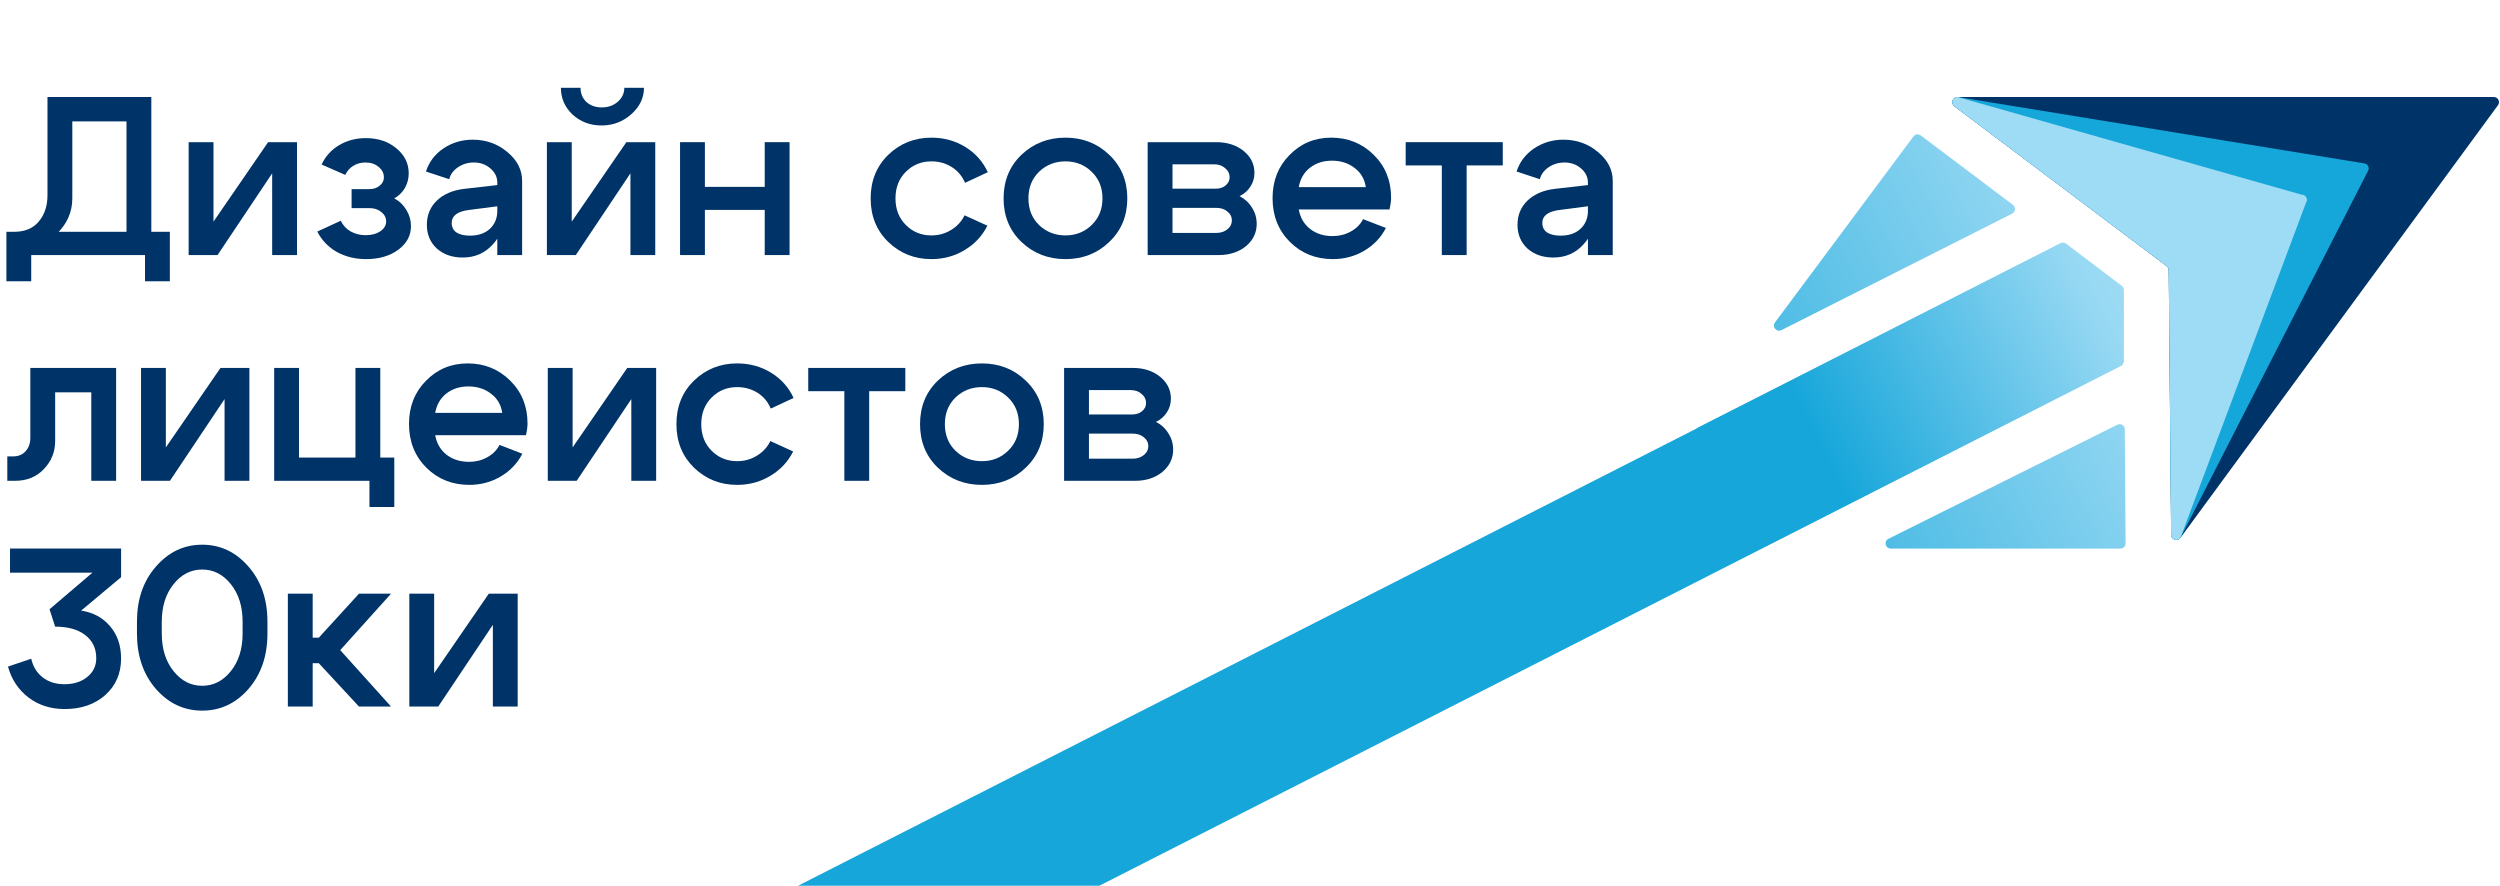 <svg xmlns="http://www.w3.org/2000/svg" width="175" height="62" viewBox="0 0 175 62" fill="none">
<path d="M151.811 18.912L151.979 37.434C151.983 37.782 152.427 37.926 152.633 37.645L174.858 7.366C175.033 7.127 174.863 6.79 174.566 6.79L137.024 6.788C136.677 6.788 136.529 7.23 136.807 7.439L151.667 18.627C151.757 18.694 151.81 18.8 151.811 18.912Z" fill="#003368"/>
<path d="M151.811 18.912L151.979 37.434C151.983 37.772 152.402 37.917 152.615 37.668C152.628 37.653 152.638 37.636 152.647 37.619L165.726 12.032C165.734 12.014 165.745 11.998 165.755 11.982C165.898 11.753 165.745 11.451 165.476 11.431C165.457 11.429 165.437 11.428 165.418 11.425L137.053 6.792C137.034 6.789 137.014 6.787 136.995 6.789C136.669 6.813 136.537 7.236 136.807 7.439L151.667 18.627C151.757 18.694 151.81 18.8 151.811 18.912Z" fill="#15A6DA"/>
<path d="M151.811 18.912L151.979 37.434C151.982 37.765 152.385 37.911 152.601 37.684C152.624 37.66 152.639 37.629 152.651 37.598L161.398 14.252C161.409 14.221 161.426 14.193 161.442 14.163C161.563 13.943 161.423 13.666 161.174 13.633C161.141 13.628 161.107 13.625 161.075 13.616L137.073 6.801C137.041 6.792 137.007 6.787 136.974 6.791C136.663 6.831 136.543 7.24 136.807 7.439L151.667 18.627C151.757 18.694 151.81 18.8 151.811 18.912Z" fill="#9EDBF4"/>
<path d="M148.791 38.036L148.737 30.052C148.736 29.784 148.454 29.611 148.214 29.73L132.19 37.715C131.848 37.885 131.97 38.4 132.352 38.4H148.429C148.63 38.4 148.793 38.237 148.791 38.036Z" fill="url(#paint0_linear_178_21737)"/>
<path d="M148.673 20.3V25.268C148.673 25.404 148.596 25.529 148.475 25.59L123.349 38.361C123.298 38.387 123.242 38.401 123.185 38.401H113.42C113.125 38.401 112.954 38.066 113.126 37.827L118.755 30.025C118.789 29.979 118.833 29.941 118.885 29.915L144.247 17.025C144.371 16.963 144.519 16.976 144.63 17.059L148.529 20.012C148.62 20.08 148.673 20.187 148.673 20.3Z" fill="url(#paint1_linear_178_21737)"/>
<path d="M134.448 9.478L140.908 14.341C141.122 14.502 141.092 14.832 140.853 14.953L124.702 23.109C124.361 23.281 124.02 22.876 124.248 22.57L133.94 9.551C134.06 9.39 134.288 9.357 134.448 9.478Z" fill="url(#paint2_linear_178_21737)"/>
<rect x="144.247" y="17.026" width="9.565" height="131.953" transform="rotate(63.03 144.247 17.026)" fill="url(#paint3_linear_178_21737)"/>
<path d="M0.448 16.226H11.889V19.687H10.151V17.854H2.186V19.687H0.448V16.226ZM0.985 16.226C1.733 16.226 2.307 15.989 2.708 15.515C3.119 15.03 3.324 14.414 3.324 13.666V6.792H10.593V17.838H8.855V8.498H5.062V13.887C5.062 14.846 4.694 15.678 3.956 16.384C3.229 17.09 2.292 17.443 1.143 17.443H0.669L0.448 16.226H0.985Z" fill="#003368"/>
<path d="M20.791 17.854H19.052V12.133L15.228 17.854H13.205V9.952H14.944V15.515L18.768 9.952H20.791V17.854Z" fill="#003368"/>
<path d="M22.511 11.517C22.785 10.937 23.195 10.484 23.743 10.158C24.302 9.831 24.923 9.668 25.608 9.668C26.461 9.668 27.172 9.905 27.741 10.379C28.321 10.853 28.61 11.438 28.61 12.133C28.61 12.502 28.521 12.844 28.342 13.16C28.163 13.466 27.915 13.708 27.599 13.887C27.957 14.077 28.242 14.351 28.453 14.709C28.663 15.057 28.768 15.431 28.768 15.831C28.768 16.495 28.468 17.048 27.868 17.49C27.278 17.922 26.53 18.138 25.624 18.138C24.865 18.138 24.18 17.97 23.569 17.633C22.969 17.285 22.516 16.811 22.21 16.21L23.854 15.452C24.001 15.768 24.228 16.015 24.533 16.194C24.849 16.373 25.202 16.463 25.592 16.463C26.003 16.463 26.345 16.373 26.619 16.194C26.893 16.005 27.03 15.773 27.03 15.499C27.03 15.236 26.914 15.014 26.683 14.835C26.461 14.656 26.187 14.567 25.861 14.567H24.612V13.239H25.861C26.145 13.239 26.382 13.16 26.572 13.002C26.772 12.844 26.872 12.649 26.872 12.418C26.872 12.123 26.746 11.875 26.493 11.675C26.251 11.475 25.945 11.374 25.576 11.374C25.26 11.374 24.976 11.454 24.723 11.612C24.481 11.759 24.296 11.97 24.17 12.244L22.511 11.517Z" fill="#003368"/>
<path d="M34.811 14.44L32.867 14.693C32.035 14.788 31.619 15.094 31.619 15.61C31.619 15.894 31.729 16.115 31.95 16.273C32.182 16.421 32.498 16.495 32.899 16.495C33.478 16.495 33.942 16.337 34.289 16.021C34.637 15.694 34.811 15.273 34.811 14.756H35.364C35.364 15.694 35.079 16.474 34.511 17.095C33.952 17.717 33.246 18.027 32.393 18.027C31.655 18.027 31.05 17.817 30.576 17.395C30.112 16.963 29.88 16.41 29.88 15.736C29.88 15.062 30.112 14.498 30.576 14.045C31.05 13.592 31.682 13.318 32.472 13.223L34.811 12.955V12.781C34.811 12.391 34.648 12.059 34.321 11.785C34.005 11.511 33.62 11.374 33.167 11.374C32.756 11.374 32.388 11.485 32.061 11.706C31.735 11.928 31.529 12.207 31.445 12.544L29.817 12.007C30.028 11.343 30.433 10.806 31.034 10.395C31.645 9.984 32.33 9.778 33.088 9.778C34.026 9.778 34.837 10.068 35.522 10.648C36.207 11.216 36.549 11.891 36.549 12.67V17.854H34.811V14.44Z" fill="#003368"/>
<path d="M42.107 8.783C41.317 8.783 40.643 8.53 40.084 8.024C39.537 7.508 39.263 6.881 39.263 6.144H40.638C40.638 6.544 40.775 6.876 41.048 7.139C41.333 7.392 41.691 7.519 42.123 7.519C42.566 7.519 42.94 7.387 43.245 7.124C43.55 6.85 43.703 6.523 43.703 6.144H45.078C45.078 6.85 44.783 7.466 44.193 7.993C43.603 8.519 42.908 8.783 42.107 8.783ZM45.868 17.854H44.13V12.133L40.306 17.854H38.283V9.952H40.021V15.515L43.846 9.952H45.868V17.854Z" fill="#003368"/>
<path d="M47.604 17.854V9.952H49.342V13.081H53.53V9.952H55.269V17.854H53.53V14.693H49.342V17.854H47.604Z" fill="#003368"/>
<path d="M63.411 12.023C62.926 12.507 62.684 13.129 62.684 13.887C62.684 14.646 62.926 15.267 63.411 15.752C63.896 16.236 64.491 16.479 65.197 16.479C65.702 16.479 66.161 16.352 66.572 16.1C66.993 15.847 67.309 15.504 67.52 15.072L69.116 15.799C68.758 16.516 68.226 17.085 67.52 17.506C66.824 17.927 66.05 18.138 65.197 18.138C64.017 18.138 63.011 17.738 62.178 16.937C61.357 16.137 60.946 15.12 60.946 13.887C60.946 12.655 61.357 11.638 62.178 10.837C63.011 10.037 64.017 9.636 65.197 9.636C66.071 9.636 66.861 9.852 67.567 10.284C68.273 10.716 68.8 11.306 69.147 12.054L67.551 12.797C67.351 12.323 67.04 11.954 66.619 11.691C66.198 11.427 65.724 11.296 65.197 11.296C64.491 11.296 63.896 11.538 63.411 12.023Z" fill="#003368"/>
<path d="M72.733 12.023C72.237 12.507 71.99 13.129 71.99 13.887C71.99 14.646 72.237 15.267 72.733 15.752C73.238 16.236 73.855 16.479 74.582 16.479C75.308 16.479 75.919 16.236 76.415 15.752C76.92 15.267 77.173 14.646 77.173 13.887C77.173 13.129 76.92 12.507 76.415 12.023C75.919 11.538 75.308 11.296 74.582 11.296C73.855 11.296 73.238 11.538 72.733 12.023ZM71.5 16.937C70.668 16.137 70.251 15.12 70.251 13.887C70.251 12.655 70.668 11.638 71.5 10.837C72.343 10.037 73.37 9.636 74.582 9.636C75.793 9.636 76.815 10.037 77.647 10.837C78.49 11.638 78.912 12.655 78.912 13.887C78.912 15.12 78.49 16.137 77.647 16.937C76.815 17.738 75.793 18.138 74.582 18.138C73.37 18.138 72.343 17.738 71.5 16.937Z" fill="#003368"/>
<path d="M84.982 11.501H82.075V13.208H85.109C85.383 13.208 85.609 13.134 85.788 12.986C85.978 12.828 86.073 12.639 86.073 12.418C86.073 12.154 85.967 11.938 85.757 11.77C85.557 11.591 85.299 11.501 84.982 11.501ZM85.14 14.551H82.075V16.305H85.14C85.446 16.305 85.704 16.221 85.915 16.052C86.126 15.884 86.231 15.678 86.231 15.436C86.231 15.183 86.126 14.972 85.915 14.804C85.715 14.635 85.457 14.551 85.14 14.551ZM85.299 17.854H80.336V9.952H85.14C85.909 9.952 86.547 10.158 87.053 10.569C87.558 10.979 87.811 11.49 87.811 12.101C87.811 12.46 87.716 12.781 87.527 13.065C87.347 13.35 87.095 13.571 86.768 13.729C87.137 13.919 87.427 14.187 87.637 14.535C87.859 14.872 87.969 15.252 87.969 15.673C87.969 16.294 87.716 16.816 87.211 17.237C86.705 17.648 86.067 17.854 85.299 17.854Z" fill="#003368"/>
<path d="M95.606 13.097C95.521 12.528 95.258 12.08 94.816 11.754C94.384 11.417 93.857 11.248 93.235 11.248C92.635 11.248 92.124 11.411 91.702 11.738C91.281 12.065 91.018 12.518 90.912 13.097H95.606ZM90.912 14.662C91.018 15.241 91.286 15.699 91.718 16.036C92.15 16.363 92.672 16.526 93.283 16.526C93.746 16.526 94.168 16.421 94.547 16.21C94.937 15.999 95.226 15.71 95.416 15.341L97.012 15.957C96.675 16.621 96.169 17.153 95.495 17.553C94.831 17.943 94.099 18.138 93.299 18.138C92.108 18.138 91.107 17.738 90.296 16.937C89.485 16.126 89.079 15.104 89.079 13.871C89.079 12.66 89.474 11.654 90.264 10.853C91.055 10.042 92.029 9.636 93.188 9.636C94.357 9.636 95.348 10.037 96.159 10.837C96.97 11.638 97.376 12.639 97.376 13.84C97.376 14.072 97.339 14.345 97.265 14.662H90.912Z" fill="#003368"/>
<path d="M105.194 9.952V11.58H102.665V17.854H100.927V11.58H98.398V9.952H105.194Z" fill="#003368"/>
<path d="M111.155 14.44L109.211 14.693C108.379 14.788 107.963 15.094 107.963 15.61C107.963 15.894 108.074 16.115 108.295 16.273C108.527 16.421 108.843 16.495 109.243 16.495C109.822 16.495 110.286 16.337 110.634 16.021C110.981 15.694 111.155 15.273 111.155 14.756H111.708C111.708 15.694 111.424 16.474 110.855 17.095C110.296 17.717 109.591 18.027 108.737 18.027C108 18.027 107.394 17.817 106.92 17.395C106.456 16.963 106.225 16.41 106.225 15.736C106.225 15.062 106.456 14.498 106.92 14.045C107.394 13.592 108.026 13.318 108.816 13.223L111.155 12.955V12.781C111.155 12.391 110.992 12.059 110.665 11.785C110.349 11.511 109.965 11.374 109.512 11.374C109.101 11.374 108.732 11.485 108.405 11.706C108.079 11.928 107.873 12.207 107.789 12.544L106.161 12.007C106.372 11.343 106.778 10.806 107.378 10.395C107.989 9.984 108.674 9.778 109.433 9.778C110.37 9.778 111.181 10.068 111.866 10.648C112.551 11.216 112.893 11.891 112.893 12.67V17.854H111.155V14.44Z" fill="#003368"/>
<path d="M0.89 31.95C1.28 31.95 1.581 31.829 1.791 31.586C2.012 31.344 2.123 31.033 2.123 30.654V25.755H8.128V33.657H6.39V27.462H3.861V30.875C3.861 31.634 3.598 32.287 3.071 32.835C2.555 33.383 1.881 33.657 1.049 33.657H0.511V31.95H0.89Z" fill="#003368"/>
<path d="M17.457 33.657H15.719V27.936L11.895 33.657H9.872V25.755H11.61V31.318L15.434 25.755H17.457V33.657Z" fill="#003368"/>
<path d="M19.193 33.657V25.755H20.931V32.029H24.882V25.755H26.62V32.029H27.6V35.49H25.862V33.657H19.193Z" fill="#003368"/>
<path d="M35.157 28.9C35.072 28.331 34.809 27.883 34.367 27.557C33.935 27.22 33.408 27.051 32.786 27.051C32.186 27.051 31.675 27.214 31.253 27.541C30.832 27.867 30.569 28.32 30.463 28.9H35.157ZM30.463 30.464C30.569 31.044 30.837 31.502 31.269 31.839C31.701 32.166 32.223 32.329 32.834 32.329C33.297 32.329 33.719 32.224 34.098 32.013C34.488 31.802 34.778 31.513 34.967 31.144L36.563 31.76C36.226 32.424 35.721 32.956 35.046 33.356C34.383 33.746 33.65 33.941 32.85 33.941C31.659 33.941 30.658 33.541 29.847 32.74C29.036 31.929 28.63 30.907 28.63 29.674C28.63 28.463 29.025 27.456 29.816 26.656C30.606 25.845 31.58 25.439 32.739 25.439C33.908 25.439 34.899 25.839 35.71 26.64C36.521 27.441 36.927 28.442 36.927 29.643C36.927 29.874 36.89 30.148 36.816 30.464H30.463Z" fill="#003368"/>
<path d="M45.93 33.657H44.192V27.936L40.367 33.657H38.345V25.755H40.083V31.318L43.907 25.755H45.93V33.657Z" fill="#003368"/>
<path d="M49.815 27.825C49.33 28.31 49.088 28.931 49.088 29.69C49.088 30.448 49.33 31.07 49.815 31.555C50.3 32.039 50.895 32.282 51.601 32.282C52.106 32.282 52.565 32.155 52.976 31.902C53.397 31.65 53.713 31.307 53.924 30.875L55.52 31.602C55.162 32.319 54.63 32.888 53.924 33.309C53.228 33.73 52.454 33.941 51.601 33.941C50.421 33.941 49.415 33.541 48.582 32.74C47.761 31.939 47.35 30.923 47.35 29.69C47.35 28.457 47.761 27.441 48.582 26.64C49.415 25.839 50.421 25.439 51.601 25.439C52.475 25.439 53.265 25.655 53.971 26.087C54.677 26.519 55.204 27.109 55.551 27.857L53.955 28.6C53.755 28.125 53.444 27.757 53.023 27.493C52.602 27.23 52.127 27.098 51.601 27.098C50.895 27.098 50.3 27.341 49.815 27.825Z" fill="#003368"/>
<path d="M63.372 25.755V27.383H60.843V33.657H59.105V27.383H56.577V25.755H63.372Z" fill="#003368"/>
<path d="M66.884 27.825C66.389 28.31 66.141 28.931 66.141 29.69C66.141 30.448 66.389 31.07 66.884 31.555C67.389 32.039 68.006 32.282 68.733 32.282C69.46 32.282 70.071 32.039 70.566 31.555C71.072 31.07 71.324 30.448 71.324 29.69C71.324 28.931 71.072 28.31 70.566 27.825C70.071 27.341 69.46 27.098 68.733 27.098C68.006 27.098 67.389 27.341 66.884 27.825ZM65.651 32.74C64.819 31.939 64.403 30.923 64.403 29.69C64.403 28.457 64.819 27.441 65.651 26.64C66.494 25.839 67.521 25.439 68.733 25.439C69.944 25.439 70.966 25.839 71.798 26.64C72.641 27.441 73.063 28.457 73.063 29.69C73.063 30.923 72.641 31.939 71.798 32.74C70.966 33.541 69.944 33.941 68.733 33.941C67.521 33.941 66.494 33.541 65.651 32.74Z" fill="#003368"/>
<path d="M79.133 27.304H76.226V29.011H79.26C79.534 29.011 79.76 28.937 79.939 28.789C80.129 28.631 80.224 28.442 80.224 28.22C80.224 27.957 80.118 27.741 79.908 27.572C79.708 27.393 79.45 27.304 79.133 27.304ZM79.291 30.354H76.226V32.108H79.291C79.597 32.108 79.855 32.024 80.066 31.855C80.277 31.686 80.382 31.481 80.382 31.239C80.382 30.986 80.277 30.775 80.066 30.607C79.866 30.438 79.608 30.354 79.291 30.354ZM79.45 33.657H74.487V25.755H79.291C80.061 25.755 80.698 25.96 81.204 26.371C81.709 26.782 81.962 27.293 81.962 27.904C81.962 28.262 81.867 28.584 81.678 28.868C81.499 29.153 81.246 29.374 80.919 29.532C81.288 29.722 81.578 29.99 81.788 30.338C82.01 30.675 82.12 31.054 82.12 31.476C82.12 32.097 81.867 32.619 81.362 33.04C80.856 33.451 80.219 33.657 79.45 33.657Z" fill="#003368"/>
<path d="M5.679 42.743C6.522 42.87 7.196 43.233 7.702 43.834C8.218 44.434 8.476 45.187 8.476 46.093C8.476 47.136 8.107 47.99 7.37 48.653C6.632 49.307 5.684 49.633 4.525 49.633C3.545 49.633 2.703 49.364 1.997 48.827C1.291 48.29 0.811 47.568 0.559 46.662L2.186 46.109C2.313 46.667 2.581 47.105 2.992 47.421C3.403 47.737 3.909 47.895 4.509 47.895C5.163 47.895 5.695 47.726 6.105 47.389C6.527 47.052 6.738 46.615 6.738 46.078C6.738 45.393 6.485 44.855 5.979 44.466C5.473 44.065 4.767 43.865 3.861 43.865L3.466 42.648L6.469 40.088H0.701V38.397H8.476V40.404L5.679 42.743Z" fill="#003368"/>
<path d="M11.325 44.355C11.325 45.419 11.599 46.294 12.147 46.978C12.694 47.663 13.364 48.005 14.154 48.005C14.944 48.005 15.613 47.663 16.161 46.978C16.708 46.294 16.982 45.419 16.982 44.355V43.517C16.982 42.453 16.708 41.579 16.161 40.894C15.613 40.209 14.944 39.867 14.154 39.867C13.364 39.867 12.694 40.209 12.147 40.894C11.599 41.579 11.325 42.453 11.325 43.517V44.355ZM9.587 44.355V43.517C9.587 41.958 10.029 40.673 10.914 39.662C11.799 38.64 12.879 38.129 14.154 38.129C15.428 38.129 16.508 38.64 17.393 39.662C18.278 40.673 18.721 41.958 18.721 43.517V44.355C18.721 45.914 18.278 47.205 17.393 48.227C16.508 49.238 15.428 49.744 14.154 49.744C12.879 49.744 11.799 49.238 10.914 48.227C10.029 47.205 9.587 45.914 9.587 44.355Z" fill="#003368"/>
<path d="M20.15 49.459V41.558H21.888V44.639H22.315L25.128 41.558H27.372L23.816 45.509L27.372 49.459H25.128L22.315 46.425H21.888V49.459H20.15Z" fill="#003368"/>
<path d="M36.238 49.459H34.5V43.739L30.676 49.459H28.653V41.558H30.391V47.12L34.216 41.558H36.238V49.459Z" fill="#003368"/>
<defs>
<linearGradient id="paint0_linear_178_21737" x1="148.613" y1="20.18" x2="113.076" y2="38.222" gradientUnits="userSpaceOnUse">
<stop stop-color="#9EDBF4"/>
<stop offset="1" stop-color="#15A6DA"/>
</linearGradient>
<linearGradient id="paint1_linear_178_21737" x1="148.612" y1="20.181" x2="113.076" y2="38.222" gradientUnits="userSpaceOnUse">
<stop stop-color="#9EDBF4"/>
<stop offset="1" stop-color="#15A6DA"/>
</linearGradient>
<linearGradient id="paint2_linear_178_21737" x1="148.613" y1="20.181" x2="113.076" y2="38.222" gradientUnits="userSpaceOnUse">
<stop stop-color="#9EDBF4"/>
<stop offset="1" stop-color="#15A6DA"/>
</linearGradient>
<linearGradient id="paint3_linear_178_21737" x1="149.03" y1="17.026" x2="149" y2="38.568" gradientUnits="userSpaceOnUse">
<stop stop-color="#96D8F3"/>
<stop offset="1" stop-color="#16A6DA"/>
</linearGradient>
</defs>
</svg>
